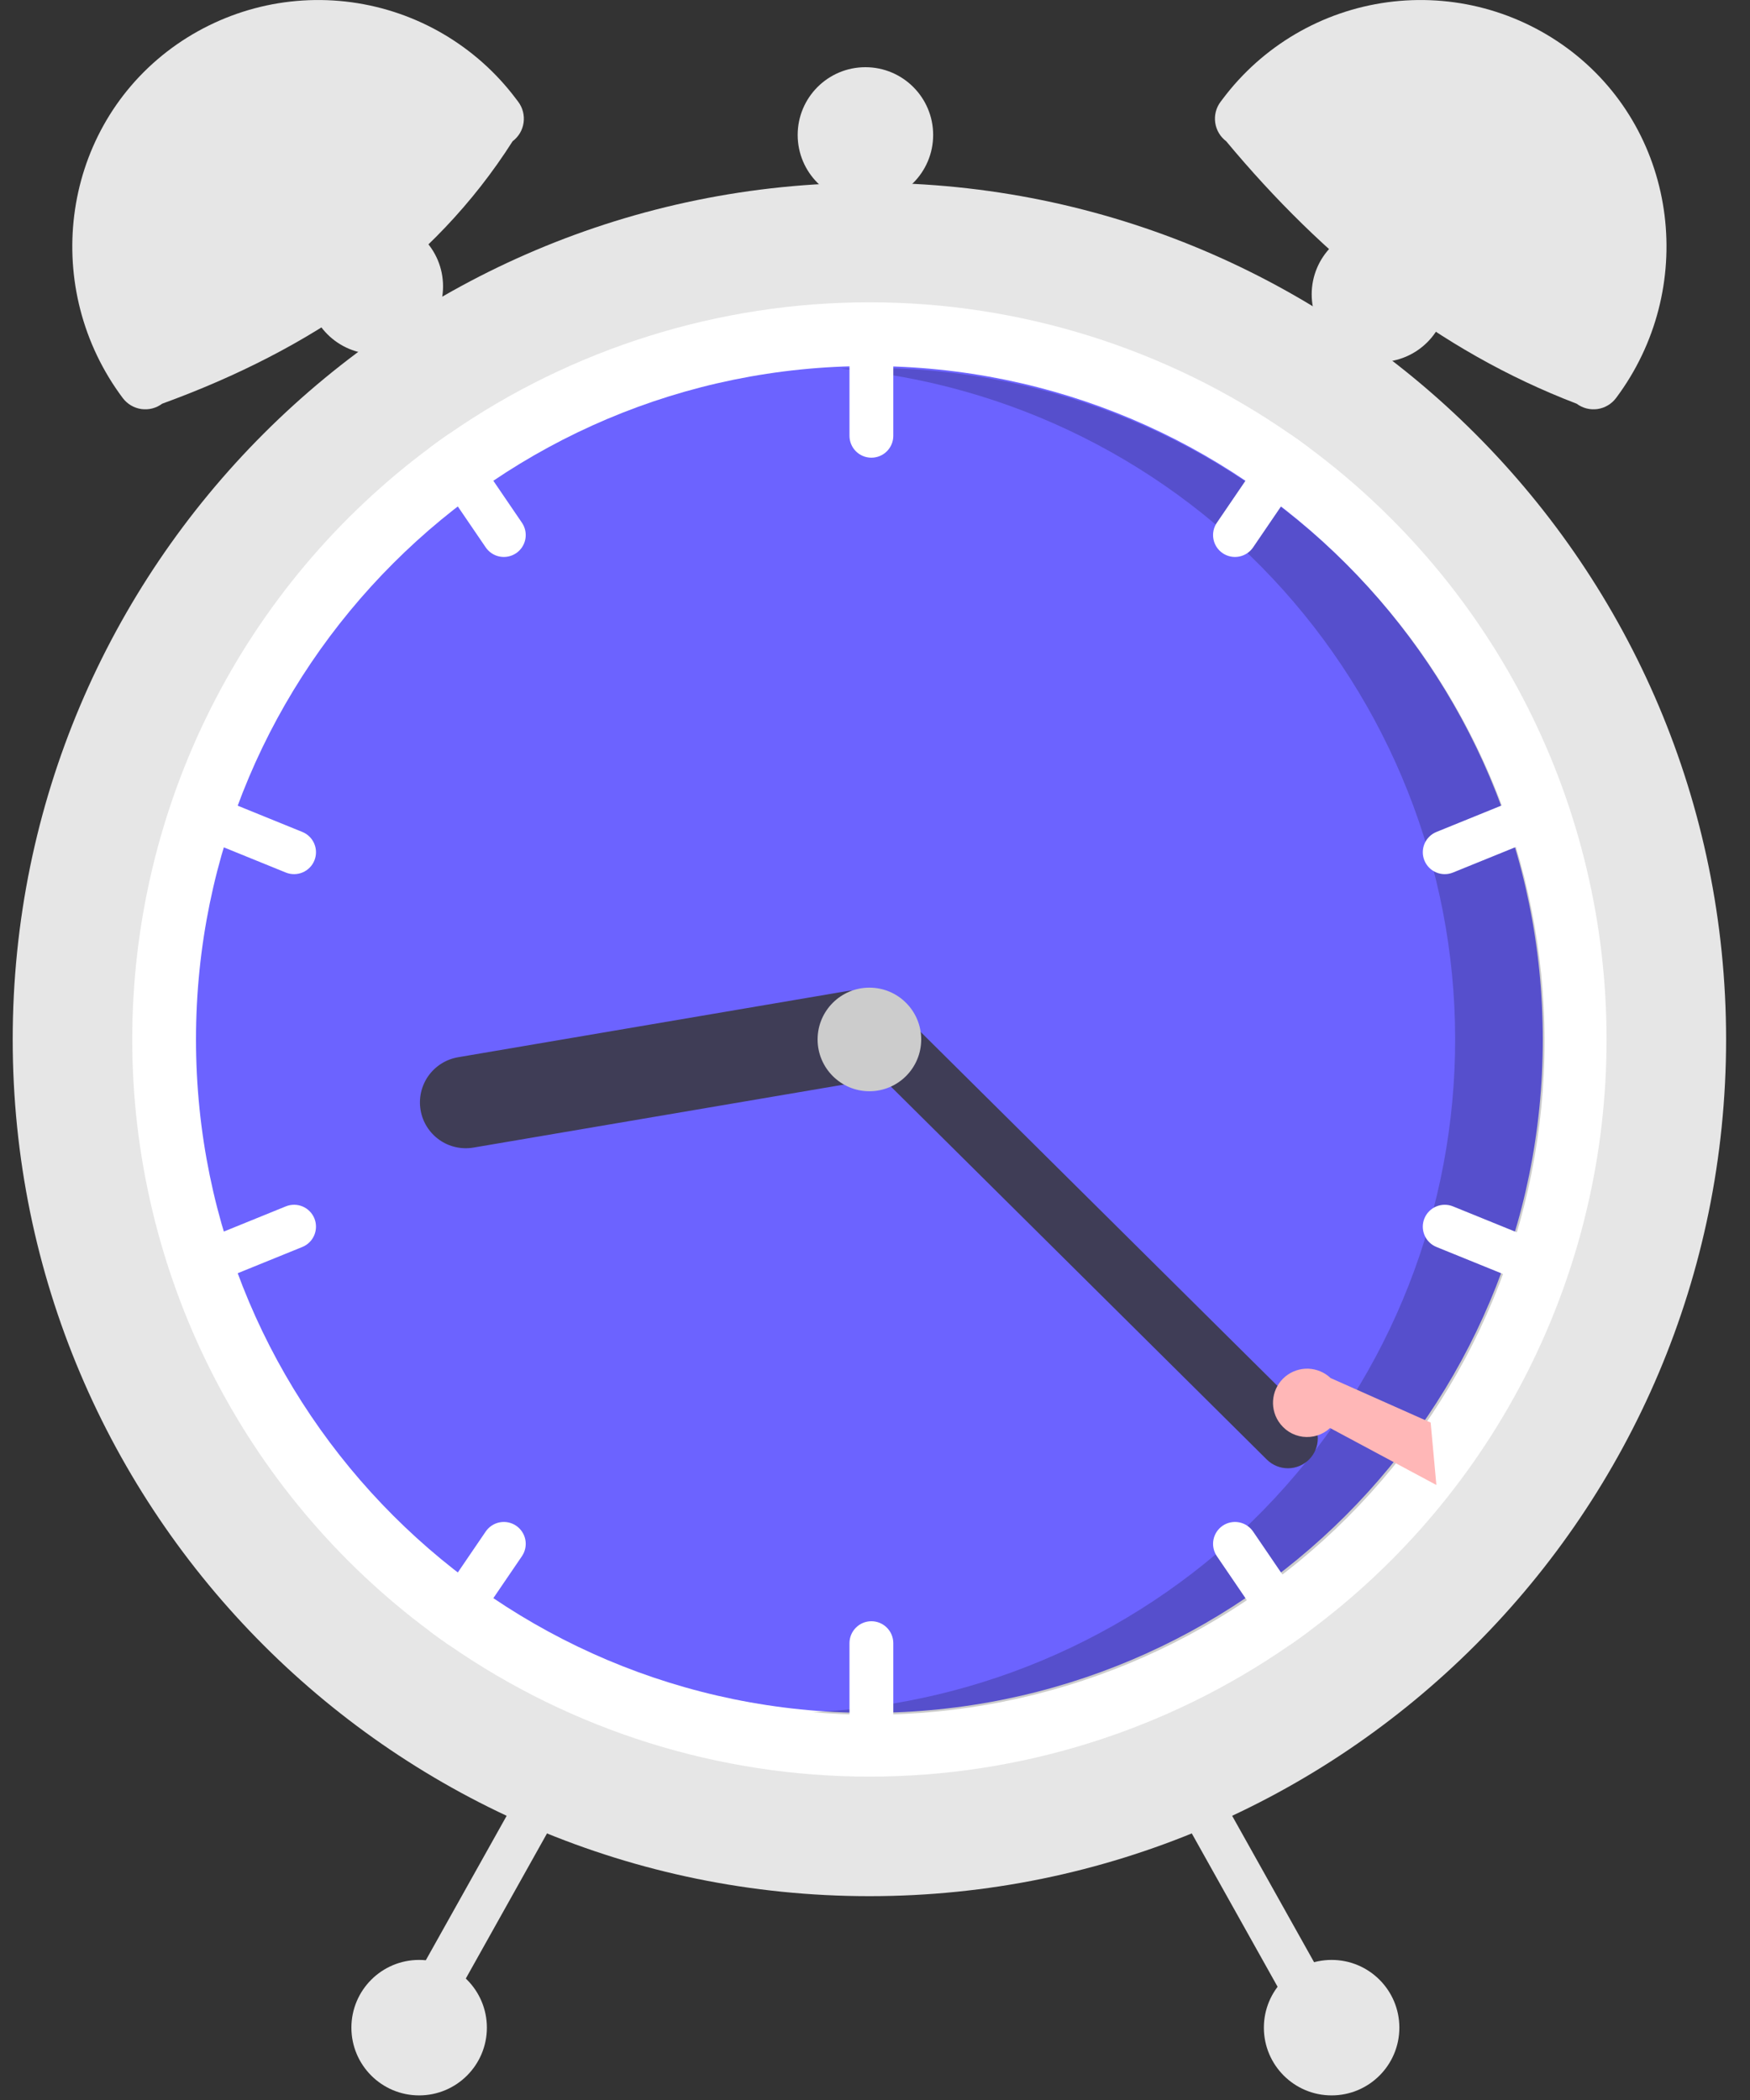 <svg width="65" height="78" viewBox="0 0 65 78" fill="none" xmlns="http://www.w3.org/2000/svg">
<rect x="0" y="0" width="65" height="78" fill="#333333" stroke="none"/>
<g clip-path="url(#clip0_118_86)">
<path d="M32.292 70.429C49.866 70.429 64.112 56.182 64.112 38.608C64.112 21.035 49.866 6.788 32.292 6.788C14.718 6.788 0.472 21.035 0.472 38.608C0.472 56.182 14.718 70.429 32.292 70.429Z" fill="#E6E6E6"/>
<path d="M59.672 38.608C59.675 42.881 58.677 47.094 56.758 50.911C54.839 54.728 52.052 58.043 48.621 60.588C48.391 60.76 48.158 60.927 47.922 61.09C43.334 64.279 37.88 65.989 32.292 65.989C26.704 65.989 21.25 64.279 16.661 61.09C16.426 60.927 16.192 60.76 15.963 60.588C12.534 58.04 9.749 54.726 7.83 50.909C5.911 47.093 4.912 42.88 4.912 38.608C4.912 34.337 5.911 30.124 7.83 26.308C9.749 22.491 12.534 19.177 15.963 16.629C16.192 16.457 16.426 16.29 16.661 16.127C21.25 12.938 26.704 11.228 32.292 11.228C37.88 11.228 43.334 12.938 47.922 16.127C48.158 16.29 48.391 16.457 48.621 16.629C52.052 19.174 54.839 22.488 56.758 26.305C58.677 30.122 59.675 34.336 59.672 38.608Z" fill="white"/>
<path d="M32.292 63.621C46.106 63.621 57.304 52.422 57.304 38.608C57.304 24.795 46.106 13.596 32.292 13.596C18.478 13.596 7.28 24.795 7.28 38.608C7.28 52.422 18.478 63.621 32.292 63.621Z" fill="#6C63FF"/>
<path opacity="0.2" d="M32.357 13.666C31.978 13.666 31.601 13.676 31.226 13.693C37.548 14.248 43.422 17.186 47.659 21.911C51.895 26.636 54.177 32.794 54.043 39.139C53.908 45.484 51.367 51.54 46.933 56.081C42.5 60.621 36.507 63.307 30.167 63.594C30.889 63.657 31.619 63.691 32.357 63.691C38.991 63.691 45.353 61.055 50.044 56.365C54.734 51.674 57.369 45.312 57.369 38.678C57.369 32.045 54.734 25.683 50.044 20.992C45.353 16.301 38.991 13.666 32.357 13.666Z" fill="black"/>
<path d="M32.366 11.82C32.15 11.821 31.943 11.906 31.791 12.059C31.638 12.212 31.552 12.418 31.552 12.634V16.186C31.552 16.402 31.637 16.609 31.79 16.762C31.943 16.915 32.15 17 32.366 17C32.582 17 32.789 16.915 32.941 16.762C33.094 16.609 33.18 16.402 33.18 16.186V12.634C33.179 12.418 33.093 12.212 32.941 12.059C32.788 11.906 32.581 11.821 32.366 11.82Z" fill="white"/>
<path d="M48.621 16.629C48.392 16.457 48.158 16.29 47.922 16.127C47.781 16.118 47.64 16.146 47.513 16.208C47.386 16.27 47.277 16.364 47.197 16.481L45.198 19.416C45.076 19.594 45.031 19.813 45.071 20.026C45.111 20.238 45.234 20.425 45.412 20.546C45.591 20.668 45.81 20.713 46.022 20.673C46.234 20.633 46.422 20.51 46.543 20.332L48.543 17.397C48.619 17.286 48.666 17.157 48.679 17.023C48.693 16.889 48.673 16.753 48.621 16.629Z" fill="white"/>
<path d="M57.705 30.011C57.665 29.912 57.606 29.822 57.531 29.746C57.456 29.67 57.367 29.61 57.268 29.568C57.17 29.526 57.064 29.505 56.957 29.504C56.85 29.503 56.745 29.524 56.646 29.564L53.354 30.901C53.154 30.982 52.995 31.139 52.911 31.338C52.827 31.537 52.826 31.761 52.907 31.961C52.988 32.161 53.145 32.32 53.344 32.404C53.543 32.488 53.767 32.49 53.967 32.409L57.258 31.072C57.458 30.991 57.617 30.833 57.701 30.634C57.785 30.435 57.786 30.211 57.705 30.011Z" fill="white"/>
<path d="M19.386 19.416L17.387 16.481C17.307 16.364 17.198 16.27 17.071 16.208C16.944 16.146 16.803 16.118 16.662 16.127C16.426 16.29 16.192 16.457 15.963 16.629C15.911 16.753 15.891 16.889 15.905 17.023C15.918 17.157 15.965 17.286 16.041 17.397L18.041 20.332C18.162 20.51 18.35 20.633 18.562 20.673C18.774 20.713 18.993 20.668 19.172 20.546C19.35 20.425 19.473 20.238 19.513 20.026C19.553 19.813 19.508 19.594 19.386 19.416Z" fill="white"/>
<path d="M11.23 30.901L7.939 29.564C7.739 29.483 7.514 29.485 7.316 29.568C7.117 29.652 6.959 29.812 6.878 30.012C6.797 30.212 6.798 30.436 6.882 30.635C6.966 30.834 7.126 30.991 7.326 31.072L10.617 32.409C10.817 32.49 11.041 32.488 11.24 32.404C11.439 32.32 11.596 32.161 11.677 31.961C11.758 31.761 11.757 31.537 11.673 31.338C11.589 31.139 11.43 30.982 11.23 30.901Z" fill="white"/>
<path d="M32.366 60.217C32.15 60.217 31.943 60.303 31.791 60.456C31.638 60.608 31.552 60.815 31.552 61.031V64.583C31.552 64.799 31.637 65.006 31.79 65.158C31.943 65.311 32.15 65.397 32.366 65.397C32.582 65.397 32.789 65.311 32.941 65.158C33.094 65.006 33.18 64.799 33.18 64.583V61.031C33.179 60.815 33.093 60.608 32.941 60.456C32.788 60.303 32.581 60.217 32.366 60.217Z" fill="white"/>
<path d="M48.543 59.82L46.543 56.885C46.483 56.797 46.406 56.721 46.317 56.663C46.227 56.604 46.127 56.564 46.022 56.544C45.917 56.524 45.809 56.525 45.705 56.547C45.6 56.568 45.501 56.61 45.412 56.67C45.324 56.731 45.248 56.808 45.19 56.897C45.131 56.986 45.091 57.087 45.071 57.191C45.051 57.297 45.052 57.404 45.074 57.509C45.096 57.614 45.138 57.713 45.198 57.801L47.197 60.736C47.277 60.853 47.386 60.947 47.513 61.009C47.64 61.071 47.781 61.099 47.922 61.09C48.158 60.927 48.392 60.76 48.621 60.588C48.673 60.464 48.693 60.328 48.679 60.194C48.666 60.06 48.619 59.931 48.543 59.82Z" fill="white"/>
<path d="M57.258 46.145L53.967 44.808C53.767 44.727 53.543 44.729 53.344 44.813C53.145 44.897 52.988 45.056 52.907 45.256C52.825 45.456 52.827 45.68 52.911 45.879C52.995 46.078 53.154 46.235 53.354 46.316L56.646 47.653C56.846 47.734 57.069 47.732 57.268 47.648C57.467 47.564 57.624 47.405 57.705 47.205C57.787 47.005 57.785 46.781 57.701 46.582C57.617 46.383 57.458 46.226 57.258 46.145Z" fill="white"/>
<path d="M19.172 56.671C18.993 56.549 18.774 56.504 18.562 56.544C18.35 56.584 18.162 56.707 18.041 56.885L16.041 59.82C15.965 59.931 15.918 60.06 15.905 60.194C15.891 60.328 15.911 60.464 15.963 60.588C16.192 60.76 16.426 60.927 16.662 61.09C16.803 61.099 16.944 61.071 17.071 61.009C17.198 60.947 17.307 60.853 17.387 60.736L19.386 57.801C19.446 57.713 19.488 57.614 19.51 57.509C19.532 57.404 19.533 57.297 19.513 57.191C19.493 57.087 19.453 56.986 19.394 56.897C19.336 56.808 19.26 56.731 19.172 56.671Z" fill="white"/>
<path d="M11.677 45.255C11.637 45.156 11.577 45.066 11.502 44.99C11.427 44.914 11.338 44.854 11.24 44.812C11.141 44.771 11.036 44.749 10.929 44.748C10.822 44.748 10.716 44.768 10.617 44.808L7.326 46.145C7.126 46.226 6.967 46.383 6.883 46.582C6.799 46.781 6.798 47.005 6.879 47.205C6.96 47.405 7.117 47.564 7.316 47.648C7.515 47.732 7.739 47.734 7.938 47.653L11.23 46.316C11.43 46.235 11.589 46.077 11.673 45.878C11.756 45.679 11.758 45.455 11.677 45.255Z" fill="white"/>
<path d="M33.422 38.205C33.497 38.65 33.393 39.106 33.132 39.474C32.871 39.842 32.474 40.092 32.03 40.168L17.585 42.625C17.365 42.662 17.139 42.656 16.921 42.606C16.703 42.557 16.497 42.465 16.315 42.335C16.133 42.206 15.978 42.042 15.859 41.853C15.74 41.664 15.659 41.453 15.622 41.232C15.584 41.012 15.591 40.786 15.64 40.569C15.69 40.351 15.782 40.145 15.911 39.962C16.041 39.78 16.205 39.625 16.394 39.506C16.583 39.387 16.794 39.307 17.014 39.269L31.459 36.812C31.904 36.737 32.36 36.841 32.728 37.102C33.097 37.363 33.346 37.76 33.422 38.205Z" fill="#3F3D56"/>
<path d="M48.625 54.208C48.417 54.417 48.136 54.535 47.841 54.536C47.547 54.537 47.264 54.421 47.055 54.214L31.506 38.787C31.297 38.579 31.179 38.298 31.178 38.003C31.177 37.709 31.293 37.427 31.5 37.218C31.707 37.009 31.989 36.891 32.283 36.889C32.578 36.888 32.86 37.004 33.069 37.211L48.619 52.638C48.828 52.846 48.945 53.128 48.947 53.422C48.948 53.716 48.832 53.999 48.625 54.208Z" fill="#3F3D56"/>
<path d="M32.292 40.532C33.355 40.532 34.216 39.671 34.216 38.608C34.216 37.546 33.355 36.684 32.292 36.684C31.23 36.684 30.368 37.546 30.368 38.608C30.368 39.671 31.23 40.532 32.292 40.532Z" fill="#CCCCCC"/>
<path d="M19.04 5.246C16.086 9.889 11.58 12.97 6.023 14.995C5.913 15.077 5.788 15.137 5.655 15.171C5.522 15.205 5.384 15.212 5.248 15.193C5.112 15.173 4.982 15.127 4.864 15.057C4.746 14.987 4.643 14.895 4.56 14.785C1.542 10.754 2.223 4.994 6.207 1.914C7.171 1.171 8.272 0.627 9.447 0.312C10.622 -0.002 11.848 -0.079 13.054 0.084C14.26 0.248 15.421 0.649 16.47 1.265C17.519 1.881 18.436 2.699 19.166 3.672L19.25 3.783C19.332 3.893 19.392 4.018 19.425 4.151C19.459 4.284 19.467 4.422 19.447 4.558C19.428 4.694 19.382 4.825 19.312 4.943C19.242 5.061 19.149 5.164 19.04 5.246Z" fill="#E6E6E6"/>
<path d="M45.418 3.672C46.148 2.699 47.065 1.881 48.114 1.265C49.163 0.649 50.324 0.248 51.53 0.084C52.736 -0.079 53.962 -0.002 55.137 0.312C56.312 0.627 57.413 1.171 58.377 1.914C62.361 4.994 63.042 10.754 60.024 14.785C59.941 14.895 59.838 14.987 59.72 15.057C59.602 15.127 59.472 15.173 59.336 15.193C59.2 15.212 59.062 15.205 58.929 15.171C58.796 15.137 58.671 15.077 58.561 14.995C53.402 13.02 49.172 9.602 45.544 5.246C45.323 5.08 45.176 4.832 45.137 4.558C45.097 4.284 45.168 4.005 45.334 3.783L45.418 3.672Z" fill="#E6E6E6"/>
<path d="M44.123 66.176C43.935 66.282 43.797 66.458 43.738 66.666C43.68 66.873 43.706 67.096 43.811 67.284L48.508 75.679C48.614 75.868 48.79 76.006 48.998 76.065C49.205 76.124 49.428 76.097 49.616 75.992C49.805 75.886 49.943 75.711 50.002 75.503C50.061 75.295 50.035 75.073 49.929 74.884L45.231 66.489C45.126 66.301 44.95 66.163 44.742 66.104C44.534 66.045 44.312 66.071 44.123 66.176Z" fill="#E6E6E6"/>
<path d="M19.353 66.489L14.655 74.884C14.55 75.073 14.523 75.295 14.582 75.503C14.641 75.711 14.779 75.886 14.968 75.992C15.156 76.097 15.379 76.124 15.586 76.065C15.794 76.006 15.97 75.868 16.076 75.679L20.773 67.284C20.826 67.191 20.859 67.088 20.872 66.982C20.884 66.876 20.876 66.768 20.846 66.665C20.817 66.563 20.768 66.466 20.702 66.382C20.636 66.299 20.554 66.228 20.461 66.176C20.367 66.124 20.265 66.091 20.159 66.078C20.052 66.066 19.945 66.074 19.842 66.103C19.739 66.132 19.643 66.181 19.559 66.248C19.475 66.314 19.405 66.396 19.353 66.489Z" fill="#E6E6E6"/>
<path d="M49.46 77.829C50.85 77.829 51.976 76.702 51.976 75.313C51.976 73.923 50.85 72.797 49.46 72.797C48.071 72.797 46.944 73.923 46.944 75.313C46.944 76.702 48.071 77.829 49.46 77.829Z" fill="#E6E6E6"/>
<path d="M51.236 13.448C52.626 13.448 53.752 12.322 53.752 10.932C53.752 9.543 52.626 8.416 51.236 8.416C49.847 8.416 48.72 9.543 48.72 10.932C48.72 12.322 49.847 13.448 51.236 13.448Z" fill="#E6E6E6"/>
<path d="M32.144 7.528C33.533 7.528 34.66 6.402 34.66 5.012C34.66 3.623 33.533 2.496 32.144 2.496C30.754 2.496 29.628 3.623 29.628 5.012C29.628 6.402 30.754 7.528 32.144 7.528Z" fill="#E6E6E6"/>
<path d="M13.94 13.152C15.329 13.152 16.456 12.026 16.456 10.636C16.456 9.247 15.329 8.12 13.94 8.12C12.55 8.12 11.424 9.247 11.424 10.636C11.424 12.026 12.55 13.152 13.94 13.152Z" fill="#E6E6E6"/>
<path d="M15.568 77.829C16.957 77.829 18.084 76.702 18.084 75.313C18.084 73.923 16.957 72.797 15.568 72.797C14.178 72.797 13.052 73.923 13.052 75.313C13.052 76.702 14.178 77.829 15.568 77.829Z" fill="#E6E6E6"/>
<path d="M47.486 52.793C47.586 52.948 47.718 53.08 47.873 53.179C48.029 53.278 48.204 53.341 48.387 53.365C48.569 53.388 48.755 53.371 48.931 53.316C49.106 53.26 49.268 53.166 49.403 53.041L53.351 55.157L53.139 52.839L49.423 51.185C49.198 50.972 48.902 50.848 48.592 50.837C48.282 50.827 47.979 50.931 47.74 51.129C47.502 51.327 47.344 51.606 47.297 51.913C47.25 52.219 47.318 52.533 47.486 52.793Z" fill="#FFB7B7"/>
</g>
<defs>
<clipPath id="clip0_118_86">
<rect width="65" height="78" fill="white"/>
</clipPath>
</defs>
</svg>
